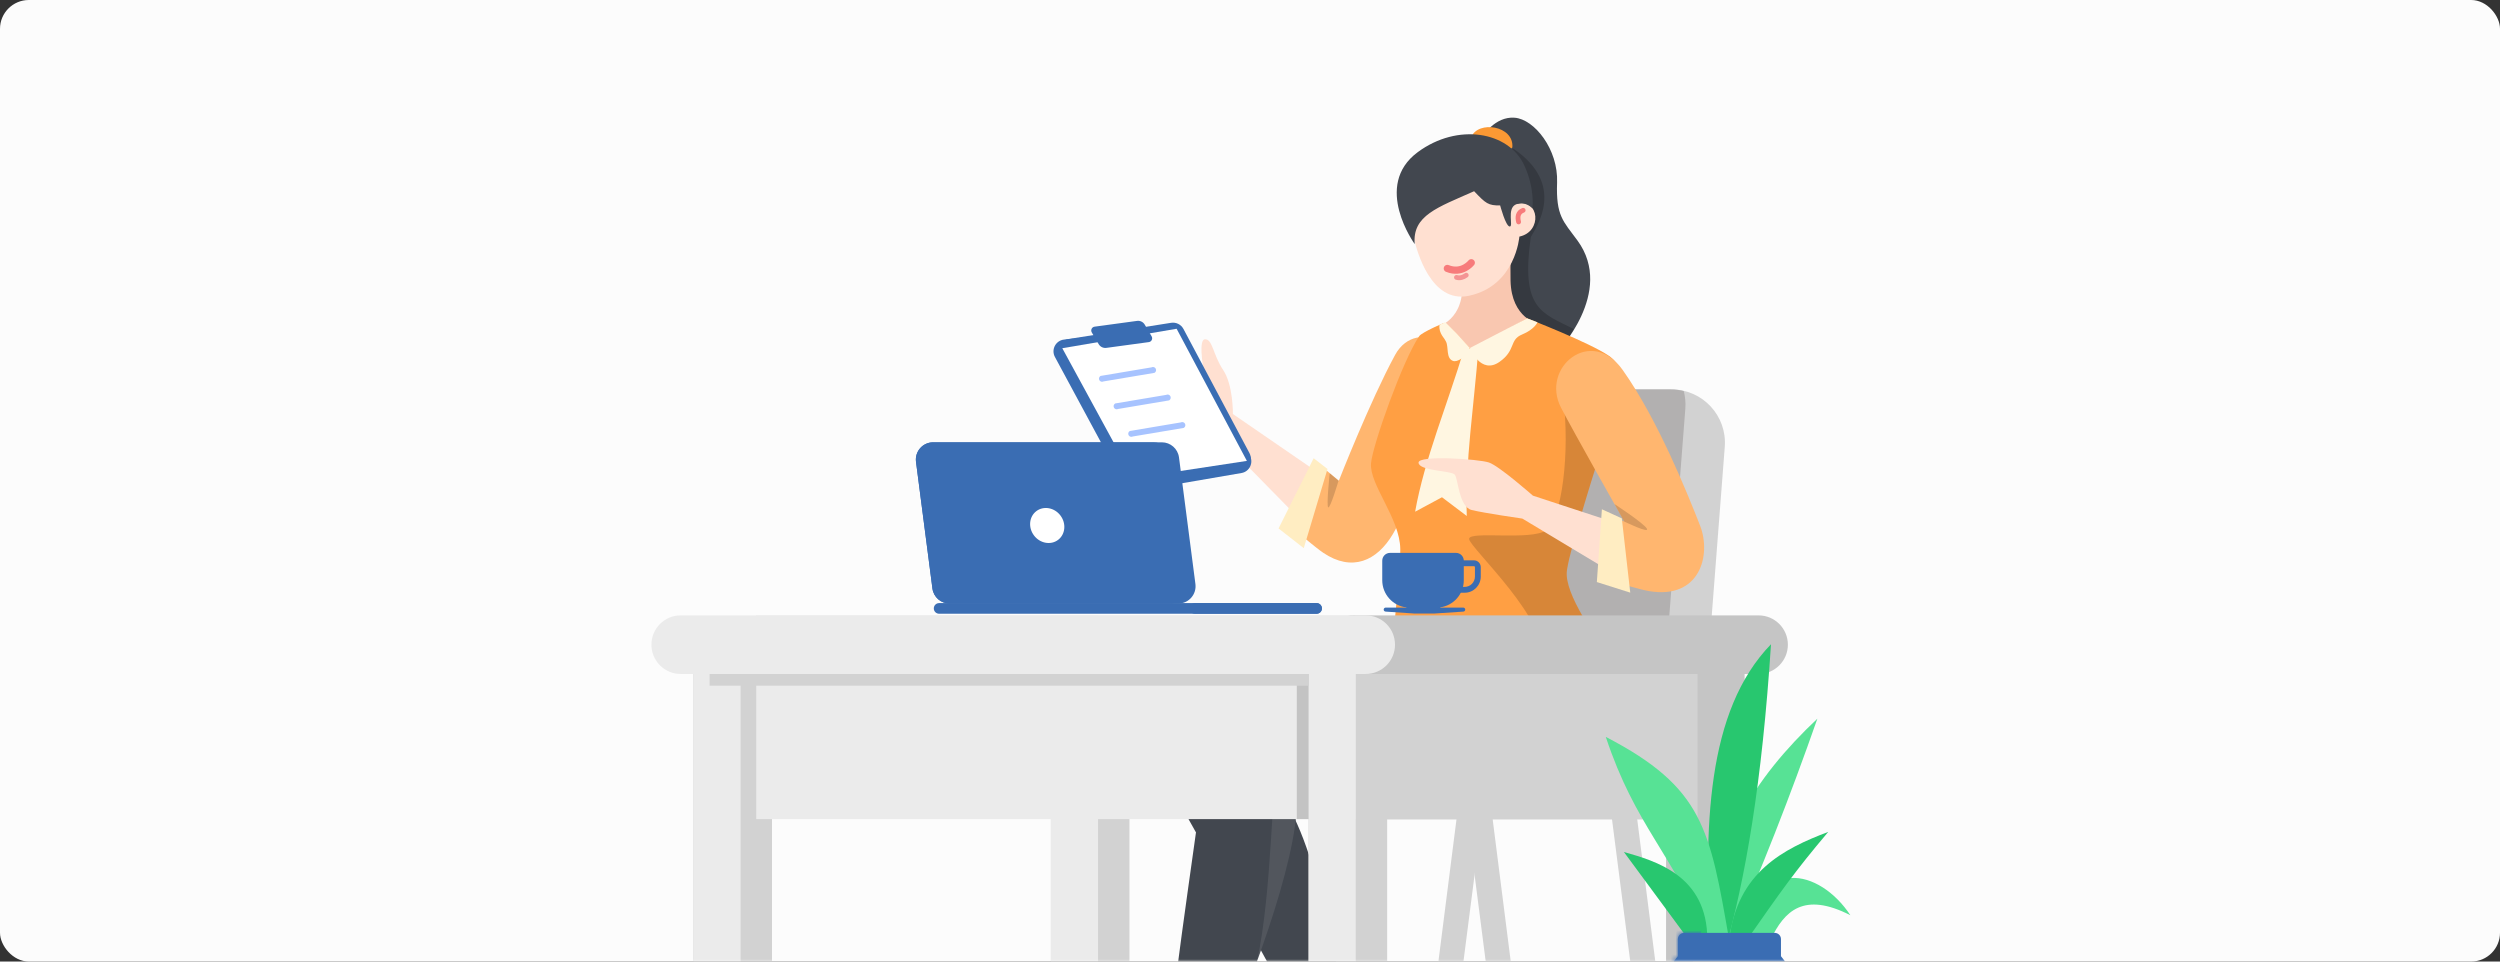 <svg width="520" height="200" viewBox="0 0 520 200" fill="none" xmlns="http://www.w3.org/2000/svg">
<rect x="0" y="0" width="520" height="200" fill="#333333" stroke="none"/>
<rect width="520" height="200" rx="6" fill="#FCFCFC"/>
<mask id="mask0_19_1679" style="mask-type:luminance" maskUnits="userSpaceOnUse" x="0" y="0" width="520" height="200">
<rect width="520" height="200" rx="6" fill="white"/>
</mask>
<g mask="url(#mask0_19_1679)">
<path fill-rule="evenodd" clip-rule="evenodd" d="M304.616 157.319L294.753 234.87L299.924 234.802L309.787 158.045L304.616 157.319Z" fill="#D2D2D2"/>
<path fill-rule="evenodd" clip-rule="evenodd" d="M308.808 157.319L318.671 234.87L313.5 234.802L303.637 158.045L308.808 157.319Z" fill="#D2D2D2"/>
<path fill-rule="evenodd" clip-rule="evenodd" d="M338.877 157.319L348.74 234.87L343.569 234.802L333.706 158.045L338.877 157.319Z" fill="#D2D2D2"/>
<path fill-rule="evenodd" clip-rule="evenodd" d="M272.102 169.509C267.627 169.509 264 165.882 264 161.407C264 156.933 267.627 153.305 272.102 153.305H303.302C309.022 153.305 313.803 148.955 314.341 143.261L319.276 91.045C319.814 85.35 324.595 81 330.315 81H347.697C354.158 81 359.25 86.501 358.753 92.942L353.631 159.275C353.185 165.051 348.368 169.509 342.576 169.509H272.102Z" fill="#D2D2D2"/>
<path fill-rule="evenodd" clip-rule="evenodd" d="M264.002 161.338C264.033 161.339 264.065 161.339 264.097 161.339H334.377C340.169 161.339 344.985 156.881 345.432 151.107L350.549 85.021C350.648 83.746 350.527 82.507 350.221 81.341C349.345 81.118 348.426 81 347.478 81H330.192C324.473 81 319.693 85.349 319.153 91.042L314.223 143.058C313.683 148.751 308.903 153.1 303.184 153.1H272.081C267.618 153.1 264 156.718 264 161.181C264 161.234 264.001 161.286 264.002 161.338Z" fill="#B2B0B0"/>
<path fill-rule="evenodd" clip-rule="evenodd" d="M308.228 133.918C300.805 134.249 259.486 143.356 251.98 144.903C244.473 146.451 238.126 154.823 243.851 164.518C250.28 175.401 266.869 206.309 270.896 213.277C272.89 216.725 282.947 214.792 280.584 209.003C276.181 198.213 274.135 171.107 262.908 161.224C262.908 161.224 300.666 167.773 316.976 160.271C328.83 154.818 326.148 133.12 308.228 133.918Z" fill="#42474F"/>
<path fill-rule="evenodd" clip-rule="evenodd" d="M256.442 86.115C256.442 86.115 256.526 80.096 254.413 76.95C252.3 73.804 252.216 70.462 250.617 70.571C249.018 70.681 250.601 78.448 250.601 78.448C250.601 78.448 248.572 77.675 247.115 76.698C245.657 75.721 241.237 70.904 240.204 71.758C238.453 73.212 241.274 81.416 242.81 83.057C244.351 84.698 252.772 90.093 252.772 90.093L273.396 111.11L277.268 100.433L256.442 86.115Z" fill="#FFE0D1"/>
<path fill-rule="evenodd" clip-rule="evenodd" d="M302.063 84.129C298.609 92.112 292.286 106.775 289.68 111.15C286.413 116.629 281.262 119.043 275.23 114.978C273.629 113.899 268.751 109.776 268.751 109.776L274.654 96.829L278.483 99.978C278.483 99.978 284.964 83.421 290.177 73.83C294.692 65.533 307.319 71.994 302.063 84.129Z" fill="#FFB66F"/>
<path fill-rule="evenodd" clip-rule="evenodd" d="M278.416 99.987C278.416 99.987 276.675 105.871 276.268 105.53C275.861 105.19 276.579 98.45 276.579 98.45L278.416 99.987Z" fill="black" fill-opacity="0.16"/>
<path fill-rule="evenodd" clip-rule="evenodd" d="M276.121 97.545L271.184 114.021L265.941 109.92L273.239 95.314L276.121 97.545Z" fill="#FFEDC2"/>
<path fill-rule="evenodd" clip-rule="evenodd" d="M308.332 28.433C308.332 28.433 310.927 24.164 315.039 24.483C319.152 24.801 324.139 31.053 323.875 37.983C323.619 44.911 325.149 46 328.097 50.006C336.02 60.783 323.763 73.409 323.763 73.409L307.483 73.421L306.876 43.198L308.332 28.433Z" fill="#42474F"/>
<path fill-rule="evenodd" clip-rule="evenodd" d="M314.789 30.927C325.88 38.481 319.518 47.255 318.407 49.315C316.265 64.301 320.666 65.069 327.305 68.415L324.993 72.536L315.477 70.752L307.467 31.687L314.789 30.927Z" fill="black" fill-opacity="0.199"/>
<path fill-rule="evenodd" clip-rule="evenodd" d="M320.016 67.403C320.016 67.403 314.361 66.27 314.193 58.364C314.025 50.458 314.956 47.759 314.956 47.759L304.292 47.568C304.292 47.568 304.176 56.379 304.174 59.566C304.169 67.315 298.185 68.214 298.185 68.214C298.185 68.214 299.429 74.344 309.092 74.885C316.637 75.309 320.016 67.403 320.016 67.403Z" fill="#F9C7B0"/>
<path fill-rule="evenodd" clip-rule="evenodd" d="M314.566 30.666C314.956 26.105 307.415 24.999 306.018 28.522C306.018 28.522 305.633 31.662 308.087 32.886C311.405 34.534 314.566 30.666 314.566 30.666Z" fill="#FB9934"/>
<path fill-rule="evenodd" clip-rule="evenodd" d="M315.568 42.412C320.183 41.243 320.867 48.194 316.031 49.212C316.031 49.212 315.273 59.453 305.525 61.525C297.609 63.208 294.704 52.077 294.156 49.849C293.571 47.475 291.891 39.622 291.891 39.622L314.156 34.879L315.568 42.412Z" fill="#FFE0D1"/>
<path fill-rule="evenodd" clip-rule="evenodd" d="M314.016 47.117C313.178 47.07 312.031 42.731 312.031 42.731C309.561 42.766 309.03 42.322 306.616 39.773C299.018 43.155 293.726 44.819 294.262 50.775C294.262 50.775 285.436 38.637 294.893 31.646C303.212 25.503 313.765 27.37 317.014 34.32C319.312 39.224 318.741 43.307 318.741 43.307C318.741 43.307 317.128 41.648 315.249 42.547C313.37 43.447 314.854 47.165 314.016 47.117Z" fill="#42474F"/>
<path d="M306.027 54.647C306.027 54.647 304.122 57.1 301.043 55.837" stroke="#F77B7B" stroke-width="1.5" stroke-linecap="round"/>
<path d="M304.977 57.242C304.325 57.727 303.635 57.899 302.944 57.7" stroke="#F49494" stroke-linecap="round"/>
<path d="M315.869 46.164C315.59 45.085 315.74 44.149 316.817 43.739" stroke="#F77B7B" stroke-linecap="round"/>
<path fill-rule="evenodd" clip-rule="evenodd" d="M300.414 67.158C300.284 67.152 295.724 69.146 295.199 69.915C291.778 74.924 285.496 92.552 285.173 96.376C284.808 100.787 291.181 107.814 291.259 114.2C291.328 120.586 288.533 139.816 289.617 141.612C290.693 143.408 297.763 151.941 299.238 151.976C300.721 152.011 301.828 147.531 304.075 147.628C306.313 147.726 310.98 153.665 312.993 153.622C314.997 153.579 335.764 140.451 334.177 136.71C332.581 132.97 325.172 123.674 325.927 118.578C326.673 113.482 332.633 94.671 334.784 88.269C336.927 81.866 338.653 76.766 334.654 74.011C330.655 71.256 317.643 66.217 317.643 66.217L305.992 72.72C305.992 72.72 301.091 67.191 300.414 67.158Z" fill="#FF9F43"/>
<path fill-rule="evenodd" clip-rule="evenodd" d="M304.557 72.54C301.063 84.135 296.267 95.56 294.346 106.433L299.933 103.429L305.086 107.325C304.722 96.021 306.624 84.152 307.498 72.54H304.557Z" fill="#FFF6E1"/>
<path fill-rule="evenodd" clip-rule="evenodd" d="M324.966 81.443L325.099 82.38C326.664 94.025 324.811 108.154 321.601 110.31C318.324 112.51 305.569 110.351 305.569 112.094C305.569 113.836 323.196 129.807 320.302 137.442C318.711 141.64 319.244 145.373 321.9 148.642L322.672 148.125C328.692 144.05 335.084 138.848 334.177 136.71C332.581 132.97 325.172 123.674 325.927 118.578C326.643 113.686 332.164 96.154 334.508 89.095L335.255 86.856C336.122 84.232 336.845 81.855 337.019 79.804L336.481 79.456C327.871 73.948 324.033 74.611 324.966 81.443Z" fill="black" fill-opacity="0.16"/>
<path fill-rule="evenodd" clip-rule="evenodd" d="M319.793 67.038L317.643 66.217L305.737 72.384C305.737 72.384 307.975 78.069 311.94 75.238C315.338 72.817 313.904 70.687 316.568 69.588C319.223 68.489 319.793 67.038 319.793 67.038Z" fill="#FFF6E1"/>
<path fill-rule="evenodd" clip-rule="evenodd" d="M305.737 72.384C304.873 74.297 303.119 75.415 302.212 75.067C300.715 74.493 301.357 72.207 300.767 71.052C300.345 70.232 300.072 70.108 299.702 69.339C299.358 68.633 299.344 67.786 299.432 67.552L300.603 67.021C300.603 67.021 302.213 68.535 302.962 69.339C303.895 70.34 305.737 72.384 305.737 72.384Z" fill="#FFF6E1"/>
<path fill-rule="evenodd" clip-rule="evenodd" d="M318.844 103.095C318.844 103.095 311.835 96.913 309.689 96.195C307.543 95.478 294.976 94.616 295.055 96.237C295.145 97.974 301.895 97.874 302.595 98.729C303.294 99.583 303.453 105.423 306.097 106.079C308.735 106.735 316.646 107.865 316.646 107.865L335.567 119.238L336.375 108.847L318.844 103.095Z" fill="#FFE0D1"/>
<path fill-rule="evenodd" clip-rule="evenodd" d="M337.492 76.918C344.877 87.305 351.182 103.127 353.603 109.295C356.023 115.464 353.581 124.768 342.939 122.942C341.142 122.633 337.111 121.396 337.111 121.396L334.568 107.11L337.848 108.482C337.848 108.482 327.271 89.798 324.688 84.789C320.374 76.424 330.987 67.766 337.492 76.918Z" fill="#FFB66F"/>
<path fill-rule="evenodd" clip-rule="evenodd" d="M337.848 108.482C337.848 108.482 343.221 111.097 342.545 109.947C341.87 108.797 335.822 104.849 335.822 104.849L337.848 108.482Z" fill="black" fill-opacity="0.16"/>
<path fill-rule="evenodd" clip-rule="evenodd" d="M337.336 107.822L339.093 123.27L332.145 121.07L333.194 105.93L337.336 107.822Z" fill="#FFEDC2"/>
<path fill-rule="evenodd" clip-rule="evenodd" d="M330.675 130.792C330.675 130.792 344.722 151.886 327.928 161.307C313.585 169.353 269.349 159.929 269.349 159.929C269.349 159.929 270.134 166.225 269.349 171.84C267.3 186.505 257.554 210.938 255.492 214.008C252.64 218.254 243.953 215.052 243.79 211.517C243.626 207.982 250.338 162.833 251.359 154.223C252.374 145.613 255.58 144.362 264.944 142.009C267.095 141.468 292.533 135.168 294.863 135.351C314.886 136.929 330.675 130.792 330.675 130.792Z" fill="#42474F"/>
<path opacity="0.44" fill-rule="evenodd" clip-rule="evenodd" d="M320.471 158.963C305.95 160.585 267.504 157.242 265.96 158.761C264.486 160.211 264.732 185.441 261.425 200.043C264.682 191.195 268.208 180.004 269.349 171.84C270.134 166.225 269.349 159.929 269.349 159.929L270.851 160.228C278.689 161.745 315.026 168.259 327.928 161.307C335.496 157.23 338.424 150.916 336.712 142.367C334.648 152.452 329.234 157.984 320.471 158.963Z" fill="white" fill-opacity="0.192"/>
<ellipse cx="2.44" cy="4.46" rx="2.44" ry="4.46" transform="matrix(-0.974 0.225 0.225 0.974 246.54 150.483)" fill="white" fill-opacity="0.192"/>
<ellipse cx="3.253" cy="4.866" rx="3.253" ry="4.866" transform="matrix(-0.961 -0.276 -0.276 0.961 261.025 148.76)" fill="white" fill-opacity="0.192"/>
<path d="M219.424 74.249C218.593 72.707 219.59 70.816 221.331 70.629L243.266 68.281C244.243 68.176 245.189 68.662 245.673 69.517L259.957 94.744C260.798 96.229 259.912 98.098 258.231 98.387L236.372 102.145C235.329 102.324 234.288 101.817 233.786 100.886L219.424 74.249Z" fill="#3A6DB3"/>
<path fill-rule="evenodd" clip-rule="evenodd" d="M220.419 74.11C219.624 72.615 220.538 70.783 222.21 70.519L243.598 67.144C244.636 66.98 245.664 67.493 246.157 68.421L259.882 94.234C260.677 95.728 259.762 97.561 258.09 97.825L236.703 101.199C235.665 101.363 234.637 100.85 234.143 99.922L220.419 74.11Z" fill="#3A6DB3"/>
<path d="M220.957 72.429L244.737 68.382L259.351 95.866L235.684 99.464L220.957 72.429Z" fill="white"/>
<path d="M227.09 69.145C226.8 68.653 227.105 68.024 227.672 67.947L236.51 66.745C237.148 66.658 237.777 66.963 238.104 67.519L239.54 69.959C239.83 70.451 239.525 71.08 238.959 71.157L230.121 72.359C229.482 72.446 228.853 72.141 228.526 71.585L227.09 69.145Z" fill="#3A6DB3"/>
<path fill-rule="evenodd" clip-rule="evenodd" d="M239.513 76.41C239.83 76.242 240.223 76.361 240.391 76.678C240.547 76.971 240.454 77.331 240.187 77.516L240.122 77.555L229.538 79.336C229.222 79.504 228.829 79.384 228.66 79.068C228.504 78.774 228.597 78.415 228.865 78.23L228.929 78.191L239.513 76.41Z" fill="#A7C3FF"/>
<path fill-rule="evenodd" clip-rule="evenodd" d="M242.557 82.136C242.874 81.968 243.267 82.088 243.435 82.404C243.591 82.698 243.499 83.058 243.231 83.242L243.166 83.282L232.583 85.062C232.266 85.231 231.873 85.111 231.705 84.794C231.549 84.501 231.641 84.141 231.909 83.956L231.974 83.917L242.557 82.136Z" fill="#A7C3FF"/>
<path fill-rule="evenodd" clip-rule="evenodd" d="M245.602 87.862C245.919 87.694 246.312 87.814 246.48 88.13C246.636 88.423 246.543 88.783 246.276 88.968L246.211 89.007L235.627 90.788C235.31 90.956 234.917 90.836 234.749 90.52C234.593 90.226 234.686 89.867 234.953 89.682L235.018 89.643L245.602 87.862Z" fill="#A7C3FF"/>
<path fill-rule="evenodd" clip-rule="evenodd" d="M218.587 132.062H234.93V235.459H218.587V132.062Z" fill="#D2D2D2"/>
<path fill-rule="evenodd" clip-rule="evenodd" d="M218.587 128H228.393V235.458H218.587V128Z" fill="#EBEBEB"/>
<path fill-rule="evenodd" clip-rule="evenodd" d="M144.234 132.062H225.131V163.074H160.577V235.459H144.234V132.062Z" fill="#D2D2D2"/>
<path fill-rule="evenodd" clip-rule="evenodd" d="M144.234 132.062H154.039V235.459H144.234V132.062Z" fill="#EBEBEB"/>
<path fill-rule="evenodd" clip-rule="evenodd" d="M346.539 132.062H362.882V235.459H346.539V132.062Z" fill="#C5C5C5"/>
<path fill-rule="evenodd" clip-rule="evenodd" d="M272.185 132.062H353.083V170.451H288.528V235.459H272.185V132.062Z" fill="#D2D2D2"/>
<path fill-rule="evenodd" clip-rule="evenodd" d="M157.302 128L281.896 128V170.375H157.302V128Z" fill="#EBEBEB"/>
<path fill-rule="evenodd" clip-rule="evenodd" d="M269.734 132.062H279.54V170.375H269.734V132.062Z" fill="#C3C3C3"/>
<path fill-rule="evenodd" clip-rule="evenodd" d="M272.185 132.062H281.991V235.459H272.185V132.062Z" fill="#EBEBEB"/>
<path fill-rule="evenodd" clip-rule="evenodd" d="M275.493 134.093C275.493 130.728 278.221 128 281.586 128L365.784 128C369.149 128 371.877 130.728 371.877 134.093C371.877 137.458 369.149 140.186 365.784 140.186H281.586C278.221 140.186 275.493 137.458 275.493 134.093Z" fill="#C5C5C5"/>
<path fill-rule="evenodd" clip-rule="evenodd" d="M147.591 130.438H272.185V142.624H147.591V130.438Z" fill="#D2D2D2"/>
<path fill-rule="evenodd" clip-rule="evenodd" d="M135.497 134.093C135.497 130.728 138.225 128 141.59 128H284.069C287.435 128 290.163 130.728 290.163 134.093C290.163 137.458 287.435 140.186 284.069 140.186H141.59C138.225 140.186 135.497 137.458 135.497 134.093Z" fill="#EBEBEB"/>
<path fill-rule="evenodd" clip-rule="evenodd" d="M302.545 116.55H306.587C307.367 116.55 308 117.186 308 117.972V119.919C308 121.78 306.5 123.289 304.65 123.289H302.545C302.21 123.289 301.939 123.016 301.939 122.679C301.939 122.343 302.21 122.07 302.545 122.07H304.65C305.831 122.07 306.788 121.107 306.788 119.919V117.972C306.788 117.859 306.698 117.769 306.587 117.769H302.545C302.21 117.769 301.939 117.496 301.939 117.159C301.939 116.823 302.21 116.55 302.545 116.55Z" fill="#3A6DB3"/>
<path fill-rule="evenodd" clip-rule="evenodd" d="M289.122 115C288.23 115 287.507 115.728 287.507 116.625V120.688C287.507 123.612 289.702 126.022 292.525 126.339L292.526 127.188H299.597L299.597 126.321C302.349 125.938 304.468 123.562 304.468 120.688V116.625C304.468 115.728 303.745 115 302.853 115H289.122Z" fill="#3A6DB3"/>
<path fill-rule="evenodd" clip-rule="evenodd" d="M304.769 126.795C304.769 126.563 304.581 126.375 304.35 126.375H288.228C287.996 126.375 287.808 126.563 287.808 126.795C287.808 127.016 287.979 127.199 288.2 127.214L294.144 127.611H298.385L304.377 127.214C304.598 127.199 304.769 127.016 304.769 126.795Z" fill="#3A6DB3"/>
<path fill-rule="evenodd" clip-rule="evenodd" d="M194.23 126.551C194.23 125.939 194.726 125.443 195.338 125.443H273.851C274.463 125.443 274.959 125.939 274.959 126.551C274.959 127.163 274.463 127.658 273.851 127.658H195.338C194.726 127.658 194.23 127.163 194.23 126.551Z" fill="#3A6DB3"/>
<path fill-rule="evenodd" clip-rule="evenodd" d="M247.409 126.551C247.409 125.939 247.905 125.443 248.517 125.443H273.851C274.463 125.443 274.959 125.939 274.959 126.551C274.959 127.163 274.463 127.658 273.851 127.658H248.517C247.905 127.658 247.409 127.163 247.409 126.551Z" fill="#3A6DB3"/>
<path fill-rule="evenodd" clip-rule="evenodd" d="M190.527 96.063C190.248 93.909 191.925 92 194.097 92H241.66C243.469 92 244.997 93.343 245.23 95.137L248.647 121.475C248.926 123.629 247.249 125.539 245.076 125.539H197.514C195.705 125.539 194.177 124.196 193.944 122.402L190.527 96.063Z" fill="#3A6DB3"/>
<path fill-rule="evenodd" clip-rule="evenodd" d="M190.527 96.063C190.248 93.909 191.925 92 194.097 92H239.919C241.728 92 243.256 93.343 243.489 95.137L246.906 121.475C247.186 123.629 245.508 125.539 243.336 125.539H197.514C195.705 125.539 194.177 124.196 193.944 122.402L190.527 96.063Z" fill="#3A6DB3"/>
<ellipse cx="217.823" cy="109.303" rx="3.447" ry="3.749" transform="rotate(-37 217.823 109.303)" fill="white"/>
<path fill-rule="evenodd" clip-rule="evenodd" d="M359.478 196.571C366.242 181.267 372.388 165.55 378.013 149.485C365.055 161.7 354.978 176.581 356.413 196.571H359.478Z" fill="#57E295"/>
<path fill-rule="evenodd" clip-rule="evenodd" d="M355.873 198.169C354.272 172.074 354.95 147.839 368.369 134C366.518 162.651 363.056 182.834 358.67 198.169H355.873Z" fill="#28C76F"/>
<path fill-rule="evenodd" clip-rule="evenodd" d="M355.257 195.451C347.76 177.216 340.227 171.989 334 153.271C354.38 163.839 355.657 172.566 359.657 195.451H355.257Z" fill="#57E295"/>
<path fill-rule="evenodd" clip-rule="evenodd" d="M351.222 195.451L337.773 177.216C344.269 179.068 355.125 182.066 355.125 195.451H351.222Z" fill="#28C76F"/>
<path fill-rule="evenodd" clip-rule="evenodd" d="M363.801 195.452H368.287C371.139 189.498 375.156 185.399 384.876 190.368C378.505 180.662 365.432 177.724 363.801 195.452Z" fill="#57E295"/>
<path fill-rule="evenodd" clip-rule="evenodd" d="M359.674 195.452H363.405C370.252 185.659 373.196 181.391 380.282 173.028C370.948 176.571 361.366 181.391 359.674 195.452Z" fill="#28C76F"/>
<path fill-rule="evenodd" clip-rule="evenodd" d="M350.295 194.038H369.142C369.86 194.038 370.442 194.617 370.442 195.331V198.887C375.208 204.868 377.591 210.849 377.591 216.83C377.591 222.626 375.556 228.423 371.486 234.22C371.243 234.566 370.845 234.772 370.421 234.772H349.017C348.592 234.772 348.194 234.566 347.951 234.22C343.881 228.423 341.846 222.626 341.846 216.83C341.846 210.962 344.14 205.094 348.728 199.226L348.995 198.887V195.331C348.995 194.617 349.577 194.038 350.295 194.038Z" fill="#3A6DB3"/>
<mask id="mask1_19_1679" style="mask-type:luminance" maskUnits="userSpaceOnUse" x="341" y="194" width="37" height="41">
<path fill-rule="evenodd" clip-rule="evenodd" d="M350.295 194.038H369.142C369.86 194.038 370.442 194.617 370.442 195.331V198.887C375.208 204.868 377.591 210.849 377.591 216.83C377.591 222.626 375.556 228.423 371.486 234.22C371.243 234.566 370.845 234.772 370.421 234.772H349.017C348.592 234.772 348.194 234.566 347.951 234.22C343.881 228.423 341.846 222.626 341.846 216.83C341.846 210.962 344.14 205.094 348.728 199.226L348.995 198.887V195.331C348.995 194.617 349.577 194.038 350.295 194.038Z" fill="white"/>
</mask>
<g mask="url(#mask1_19_1679)">
<path fill-rule="evenodd" clip-rule="evenodd" d="M337.297 192.918H354.194C346.105 211.652 362.062 222.747 354.194 241.411H337.297V192.918Z" fill="#3A6DB3"/>
</g>
</g>
</svg>

